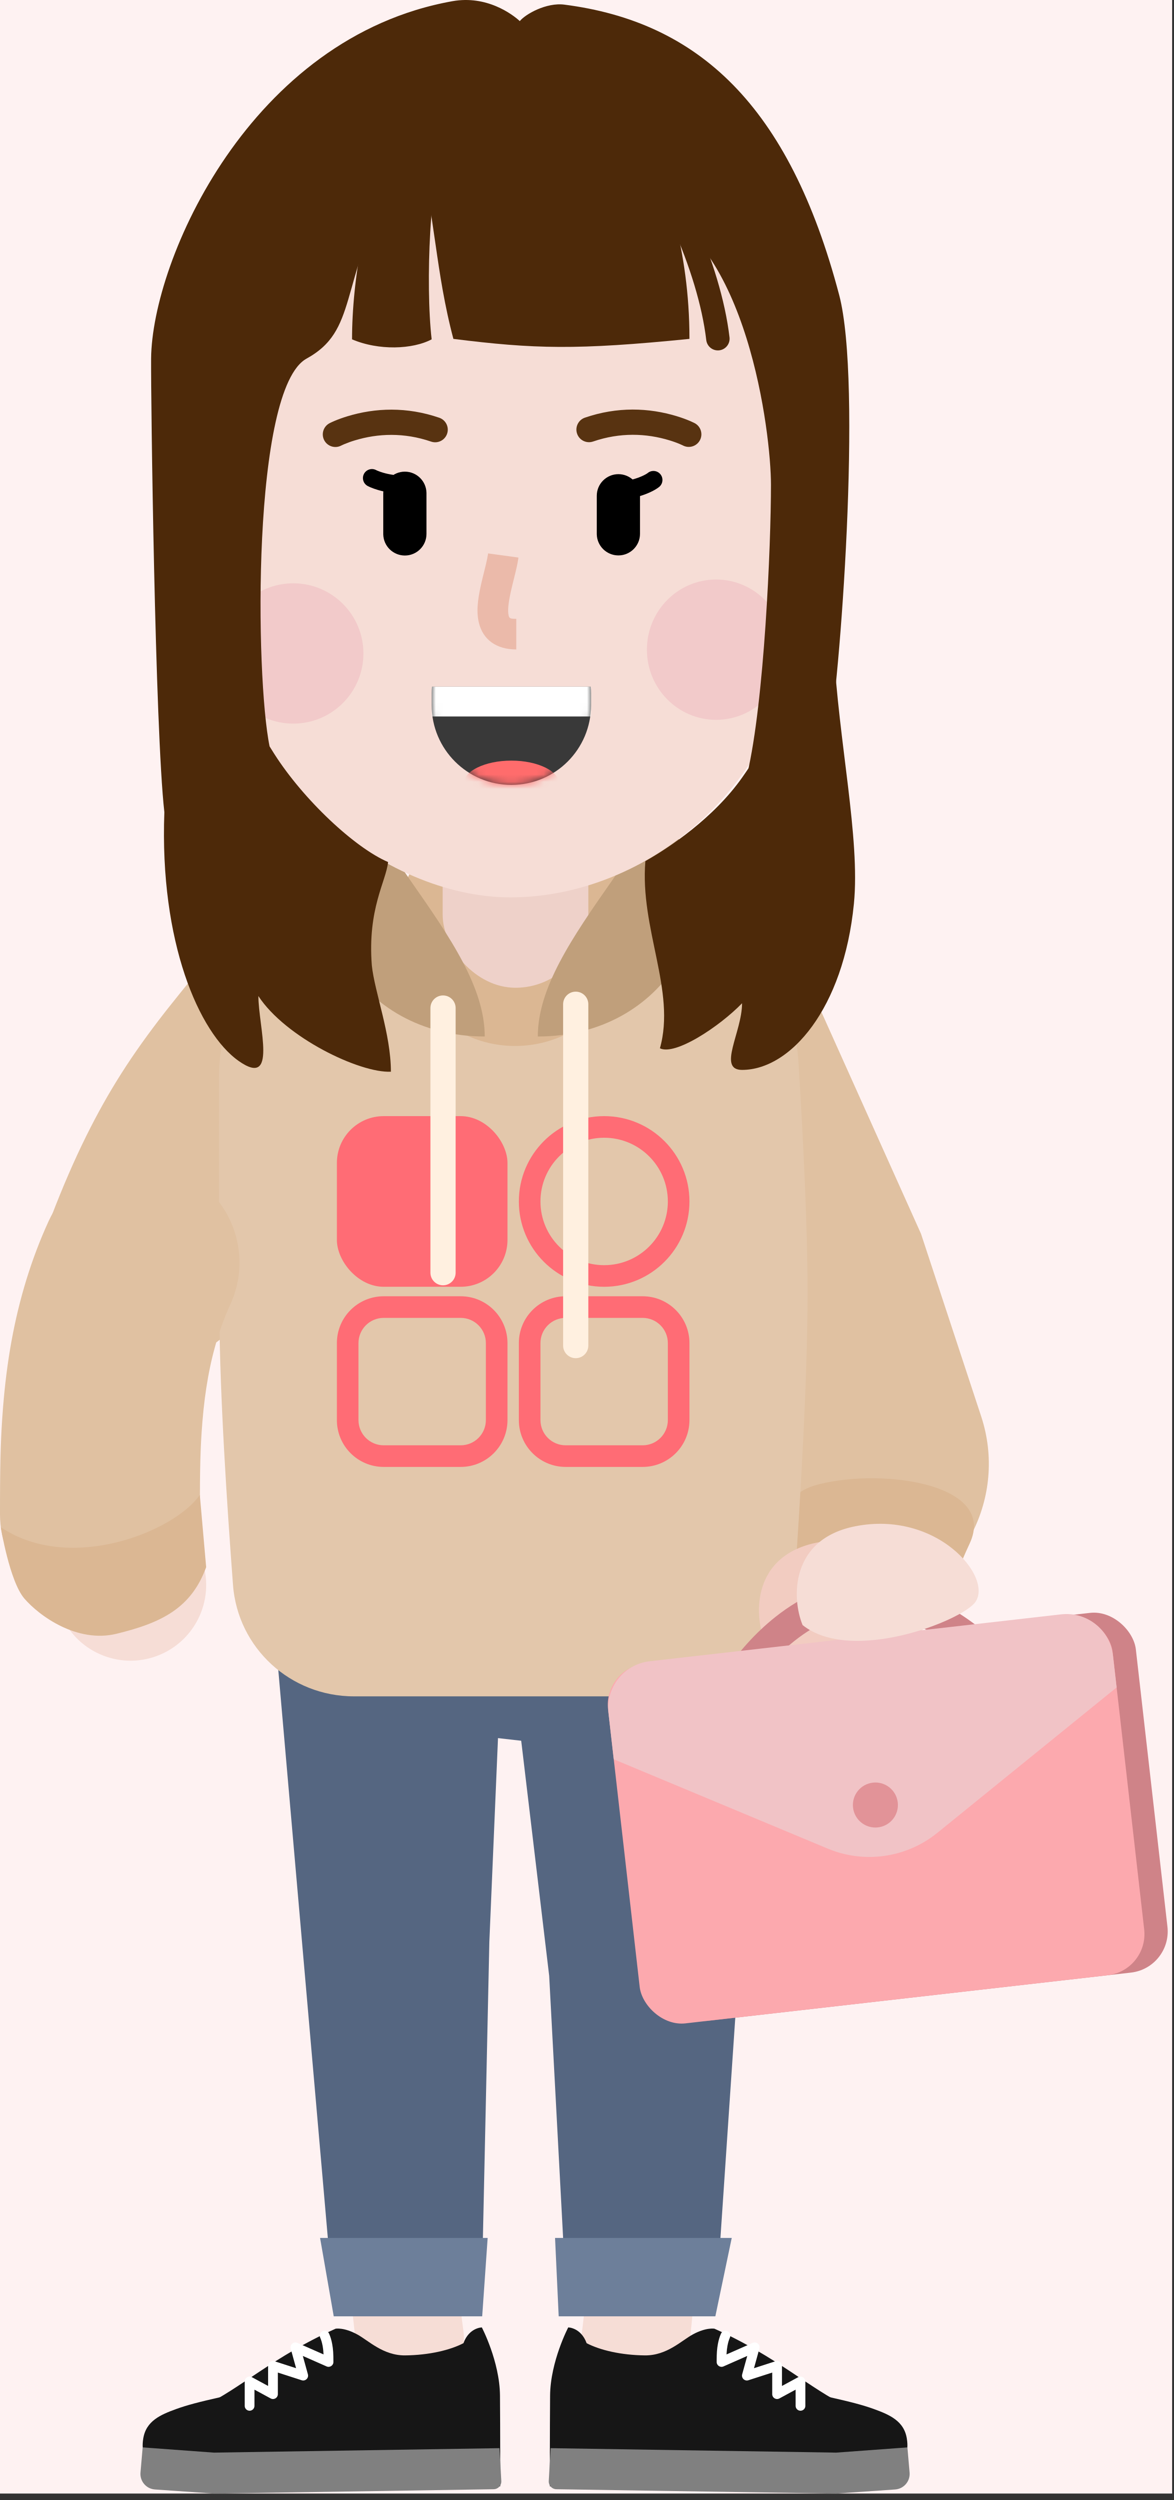 <svg width="163" height="347" viewBox="0 0 163 347" fill="none" xmlns="http://www.w3.org/2000/svg">
<rect x="0" y="0" width="163" height="347" fill="#333333" stroke="none"/>
<g clip-path="url(#clip0_1_513)">
<rect width="162.74" height="346.1" fill="#FEF2F2"/>
<path d="M86.606 222.777C90.663 221.938 94.631 224.547 95.47 228.603C97.013 236.065 97.767 254.077 97.713 276.029L97.711 276.695C97.644 297.785 96.826 317.617 95.55 326.558C94.964 330.658 91.165 333.508 87.065 332.922C82.964 332.337 80.115 328.538 80.7 324.437C83.246 306.607 83.465 245.875 80.86 232.045L80.78 231.64C79.942 227.584 82.55 223.616 86.606 222.777Z" fill="#F6DDD6"/>
<path d="M49.561 227.401C50.4 223.345 54.368 220.737 58.425 221.576C62.44 222.406 65.037 226.304 64.275 230.317L64.25 230.439C61.562 243.443 61.759 305.427 64.331 323.437C64.916 327.538 62.066 331.337 57.966 331.922C53.865 332.508 50.067 329.658 49.481 325.558C48.217 316.707 47.403 297.136 47.322 276.228L47.319 275.594C47.248 253.283 48.003 234.938 49.561 227.401Z" fill="#F6DDD6"/>
<path d="M94.267 244.103L49.757 239.042L40.147 214.75L100.336 217.28L94.267 244.103Z" fill="#556681"/>
<path d="M69.875 220.695L106.264 218.122L99.875 312.872L78.25 311.872L76.25 274.25L69.875 220.695Z" fill="#556681"/>
<path d="M37.25 215.872L69.989 221.329L67.942 269.512L67 312.747L45.625 311.872L37.25 215.872Z" fill="#556681"/>
<path d="M44.44 310.623H67.707L66.948 321.503H46.337L44.44 310.623Z" fill="#6D7F9A"/>
<path d="M77.064 310.623H101.595L99.319 321.503H77.57L77.064 310.623Z" fill="#6D7F9A"/>
<path d="M22.566 345.505C22.516 339.768 23.297 336.278 28.285 333.933C33.272 331.59 37.97 327.083 46.599 323.218C46.599 323.218 47.734 323.003 49.583 324.003C51.16 324.855 53.187 326.948 56.24 326.923C59.556 326.893 62.511 326.19 64.347 325.228C65.139 323.055 66.899 323.04 66.899 323.04C66.899 323.04 69.376 327.755 69.418 332.493C69.459 337.228 69.455 345.095 69.455 345.095L22.566 345.505Z" fill="#161616"/>
<path d="M44.799 323.564C45.14 323.412 45.54 323.566 45.692 323.908C45.885 324.342 46.025 324.819 46.12 325.338C46.261 326.102 46.292 326.728 46.292 327.835C46.292 328.31 45.818 328.632 45.382 328.47L45.342 328.454L42.045 326.999L42.749 329.55C42.888 330.056 42.426 330.515 41.928 330.386L41.889 330.374L38.577 329.306L38.577 332.302C38.577 332.801 38.059 333.124 37.616 332.917L37.578 332.897L35.329 331.678L35.329 333.927C35.329 334.287 35.048 334.582 34.694 334.603L34.652 334.604C34.292 334.604 33.998 334.323 33.977 333.969L33.976 333.927V330.542C33.976 330.044 34.494 329.721 34.937 329.928L34.975 329.948L37.224 331.166L37.224 328.377C37.224 327.933 37.644 327.613 38.067 327.722L38.108 327.733L41.11 328.701L40.361 325.985C40.213 325.448 40.739 324.978 41.25 325.171L41.287 325.186L44.92 326.789C44.902 326.37 44.867 326.027 44.803 325.661L44.789 325.582C44.712 325.163 44.602 324.787 44.455 324.457C44.304 324.116 44.457 323.716 44.799 323.564Z" fill="white"/>
<path d="M24.453 334.372C25.983 333.817 27.604 333.397 30.71 332.695L29.39 336.495L29.428 340.825L20.585 340.902C20.224 340.905 19.579 340.425 19.887 338.472C20.272 336.032 22.279 335.16 24.453 334.372Z" fill="#161616"/>
<path d="M69.603 344.358L69.346 339.8L29.695 340.418L19.808 339.693L19.506 343.185C19.402 344.393 20.307 345.45 21.514 345.533L29.745 346.103L68.539 345.5C69.154 345.49 69.638 344.97 69.603 344.358Z" fill="#808080"/>
<path d="M123.228 345.505C123.278 339.768 122.497 336.278 117.509 333.933C112.522 331.59 107.824 327.083 99.196 323.218C99.196 323.218 98.06 323.003 96.211 324.003C94.633 324.855 92.607 326.948 89.554 326.923C86.238 326.893 83.283 326.19 81.448 325.228C80.654 323.055 78.895 323.04 78.895 323.04C78.895 323.04 76.418 327.755 76.376 332.493C76.335 337.228 76.339 345.095 76.339 345.095L123.228 345.505Z" fill="#161616"/>
<path d="M100.102 323.908C100.254 323.566 100.654 323.412 100.995 323.564C101.337 323.716 101.49 324.116 101.339 324.457C101.192 324.787 101.082 325.163 101.005 325.582C100.94 325.934 100.902 326.259 100.881 326.641L100.873 326.789L104.507 325.186C105.017 324.961 105.559 325.413 105.442 325.947L105.433 325.985L104.684 328.701L107.686 327.733C108.109 327.597 108.542 327.899 108.569 328.335L108.57 328.377L108.57 331.166L110.819 329.948C111.257 329.71 111.788 330.012 111.817 330.5L111.818 330.542V333.927C111.818 334.301 111.515 334.604 111.142 334.604C110.782 334.604 110.487 334.323 110.466 333.969L110.465 333.927L110.465 331.678L108.216 332.897C107.778 333.135 107.247 332.833 107.218 332.345L107.217 332.302L107.217 329.306L103.905 330.374C103.406 330.535 102.927 330.093 103.036 329.59L103.045 329.55L103.749 326.999L100.452 328.454C100.018 328.646 99.532 328.343 99.504 327.878L99.502 327.835L99.503 327.578C99.508 326.627 99.544 326.041 99.674 325.338C99.769 324.819 99.909 324.342 100.102 323.908Z" fill="white"/>
<path d="M121.341 334.372C119.811 333.817 118.191 333.397 115.084 332.695L116.404 336.495L116.366 340.825L125.209 340.902C125.57 340.905 126.215 340.425 125.907 338.472C125.523 336.032 123.516 335.16 121.341 334.372Z" fill="#161616"/>
<path d="M76.191 344.358L76.448 339.8L116.099 340.418L125.986 339.693L126.288 343.185C126.392 344.393 125.487 345.45 124.28 345.533L116.05 346.103L77.255 345.5C76.64 345.49 76.156 344.97 76.191 344.358Z" fill="#808080"/>
<path d="M30.06 131.597C35.235 125.128 44.674 124.079 51.143 129.254C57.547 134.378 58.639 143.681 53.639 150.143L53.485 150.338C52.799 151.196 48.102 156.971 46.763 158.673L46.686 158.772C43.295 163.106 41.077 166.513 38.842 171.027C37.608 173.518 36.387 176.335 35.136 179.607C32.177 187.345 23.506 191.219 15.768 188.261C8.03 185.302 4.156 176.631 7.114 168.893C8.692 164.767 10.288 161.086 11.956 157.716C15.12 151.327 18.372 146.306 22.822 140.589L23.246 140.047C24.885 137.97 29.539 132.248 30.06 131.597Z" fill="#E0C1A1"/>
<path d="M113.042 138.229C109.549 130.454 100.704 126.625 92.645 129.4C84.665 132.148 80.051 140.48 81.956 148.701L95.683 207.939C98.467 219.949 110.921 227.016 122.658 223.245C133.798 219.666 139.89 207.697 136.226 196.584L127.875 171.25L113.042 138.229Z" fill="#E0C1A1"/>
<path d="M113.75 206C106.959 207.698 110.292 212.583 110.375 215.75C123.375 215.75 130.792 218.292 132.625 218.875C133.125 217.625 133.923 215.75 134.625 214.25C138.486 206 122.75 203.75 113.75 206Z" fill="#DBB793"/>
<path d="M30.412 149.493C30.426 135.029 42.165 123.334 56.629 123.334H84.989C98.639 123.334 110.02 133.791 110.862 147.416C111.525 158.13 112.125 170.361 112.125 179.5C112.125 191.159 111.148 207.777 110.312 219.872C109.702 228.688 102.343 235.45 93.506 235.45H49.136C40.349 235.45 33.014 228.76 32.352 219.998C31.506 208.812 30.538 193.82 30.465 183C30.405 174.193 30.4 161.144 30.412 149.493Z" fill="#E3C7AB"/>
<path d="M71.512 145.179C80.524 145.179 87.83 137.755 87.83 128.598C87.83 119.441 80.524 112.018 71.512 112.018C62.501 112.018 55.195 119.441 55.195 128.598C55.195 137.755 62.501 145.179 71.512 145.179Z" fill="#DBB793"/>
<rect x="61.46" y="106.758" width="20.227" height="30.341" rx="10.114" fill="#EED1C9"/>
<rect x="46.773" y="154.916" width="23.686" height="23.686" rx="6.5" fill="#FF6C75"/>
<path fill-rule="evenodd" clip-rule="evenodd" d="M72.038 166.76C72.038 160.219 77.34 154.916 83.881 154.916C90.422 154.916 95.725 160.219 95.725 166.76C95.725 173.3 90.422 178.603 83.881 178.603C77.34 178.603 72.038 173.3 72.038 166.76ZM92.725 166.76C92.725 161.876 88.765 157.916 83.881 157.916C78.997 157.916 75.038 161.876 75.038 166.76C75.038 171.644 78.997 175.603 83.881 175.603C88.765 175.603 92.725 171.644 92.725 166.76Z" fill="#FF6C75"/>
<path fill-rule="evenodd" clip-rule="evenodd" d="M53.273 179.919H63.959C67.549 179.919 70.459 182.829 70.459 186.419V197.105C70.459 200.695 67.549 203.605 63.959 203.605H53.273C49.683 203.605 46.773 200.695 46.773 197.105V186.419C46.773 182.829 49.683 179.919 53.273 179.919ZM63.959 182.919H53.272C51.339 182.919 49.772 184.486 49.772 186.419V197.105C49.772 199.038 51.339 200.605 53.272 200.605H63.959C65.892 200.605 67.459 199.038 67.459 197.105V186.419C67.459 184.486 65.892 182.919 63.959 182.919Z" fill="#FF6C75"/>
<path fill-rule="evenodd" clip-rule="evenodd" d="M78.538 179.919H89.225C92.814 179.919 95.725 182.829 95.725 186.419V197.105C95.725 200.695 92.814 203.605 89.225 203.605H78.538C74.948 203.605 72.038 200.695 72.038 197.105V186.419C72.038 182.829 74.948 179.919 78.538 179.919ZM89.225 182.919H78.538C76.605 182.919 75.038 184.486 75.038 186.419V197.105C75.038 199.038 76.605 200.605 78.538 200.605H89.225C91.157 200.605 92.725 199.038 92.725 197.105V186.419C92.725 184.486 91.157 182.919 89.225 182.919Z" fill="#FF6C75"/>
<path d="M48.089 133.862C51.668 139.546 58.353 143.863 67.301 143.863C67.301 137.108 62.564 130.177 57.037 122.282C54.743 119.004 52.826 115.439 48.089 115.439C46.597 119.211 44.509 128.177 48.089 133.862Z" fill="#C09F7B"/>
<path d="M93.882 133.862C90.303 139.546 83.618 143.863 74.67 143.863C74.67 137.108 79.407 130.177 84.934 122.282C87.228 119.004 89.145 115.439 93.882 115.439C95.374 119.211 97.462 128.177 93.882 133.862Z" fill="#C09F7B"/>
<path d="M61.511 138.165C62.457 138.165 63.228 138.916 63.26 139.855L63.261 139.915V176.648C63.261 177.614 62.477 178.398 61.511 178.398C60.564 178.398 59.794 177.646 59.762 176.708L59.761 176.648V139.915C59.761 138.948 60.544 138.165 61.511 138.165Z" fill="#FFF0E0"/>
<path d="M79.934 137.639C80.88 137.639 81.651 138.39 81.683 139.328L81.684 139.389V186.762C81.684 187.728 80.9 188.512 79.934 188.512C78.988 188.512 78.217 187.76 78.185 186.822L78.184 186.762V139.389C78.184 138.422 78.968 137.639 79.934 137.639Z" fill="#FFF0E0"/>
<path d="M11.835 172.015C15.555 167.566 22.177 166.975 26.626 170.694C31.03 174.376 31.654 180.903 28.057 185.35L27.947 185.485C26.443 187.284 24.917 191.042 24.354 195.598C23.599 201.725 24.592 208.572 27.747 215.798C30.068 221.112 27.641 227.302 22.327 229.622C17.013 231.943 10.823 229.517 8.502 224.202C3.839 213.524 2.296 202.885 3.512 193.027C4.55 184.615 7.619 177.059 11.835 172.015Z" fill="#F6DDD6"/>
<path d="M6.761 169.469C9.954 162.503 18.189 159.444 25.156 162.637C32.122 165.829 35.181 174.065 31.988 181.031C31.292 182.55 30.695 184.126 30.19 185.769C29.132 189.205 28.471 192.925 28.116 197.175L28.088 197.512C27.816 200.935 27.753 203.765 27.75 209.761L27.75 210.185C27.75 217.848 21.538 224.06 13.875 224.06C6.212 224.06 0 217.848 0 210.185L0.003 207.929C0.019 202.462 0.108 199.351 0.413 195.465L0.425 195.314C0.925 189.023 1.935 183.236 3.667 177.608C4.524 174.823 5.55 172.112 6.761 169.469Z" fill="#E0C1A1"/>
<path d="M3.382 221.875C1.322 219.479 0.11 211.969 0.11 211.969C9.677 218.431 24.18 212.613 27.743 207.492L28.624 217.52C26.529 223.275 22.312 225.269 16.182 226.762C10.686 228.101 5.442 224.271 3.382 221.875Z" fill="#DBB793"/>
<path d="M113.497 214.092C104.462 215.871 104.642 224.058 106.182 227.805C112.983 233.241 128.384 227.187 130.18 224.593C132.613 221.08 124.79 211.869 113.497 214.092Z" fill="#F2CCC1"/>
<path d="M119.739 219.615C123.872 219.553 128.076 220.91 132.125 223.299C135.132 225.072 137.919 227.362 139.772 229.402L139.892 229.535L136.722 232.366C135.159 230.616 132.656 228.546 129.966 226.959C126.537 224.937 123.064 223.815 119.802 223.864C116.629 223.912 113.399 225.306 110.317 227.744C107.933 229.63 105.785 232.054 104.468 234.117L104.377 234.26L100.772 232.009C102.332 229.512 104.849 226.651 107.68 224.411C111.437 221.439 115.517 219.678 119.739 219.615Z" fill="#CF8388"/>
<rect x="87.005" y="231.194" width="70.5" height="50.25" rx="5.75" transform="rotate(-6.5 87.005 231.194)" fill="#CF8388"/>
<rect x="83.776" y="231.562" width="70.5" height="50.25" rx="5.75" transform="rotate(-6.5 83.776 231.562)" fill="#FCA9AE"/>
<path d="M114.922 256.583L85.214 244.183L84.484 237.772C84.077 234.205 86.639 230.984 90.206 230.578L147.336 224.068C150.903 223.662 154.124 226.224 154.53 229.791L155.034 234.211L130.147 254.39C125.861 257.865 120.014 258.708 114.922 256.583Z" fill="#F1C3C6"/>
<path d="M121.895 253.637C123.61 253.442 124.842 251.894 124.646 250.179C124.451 248.464 122.903 247.232 121.188 247.428C119.473 247.623 118.241 249.171 118.437 250.886C118.632 252.601 120.18 253.833 121.895 253.637Z" fill="#E29398"/>
<path d="M118.747 211.842C109.712 213.621 109.892 221.808 111.432 225.555C118.233 230.991 133.633 224.937 135.43 222.343C137.863 218.83 130.04 209.619 118.747 211.842Z" fill="#F6DDD6"/>
<path d="M30.339 47.663C30.339 26.372 48.485 9.113 70.869 9.113C93.253 9.113 111.399 26.372 111.399 47.663V86.005C108.131 110.876 88.519 124.555 70.869 124.555C53.219 124.555 32.736 107.975 30.339 86.005V47.663Z" fill="#F6DDD6"/>
<path fill-rule="evenodd" clip-rule="evenodd" d="M59.973 95.311C59.946 95.626 59.932 95.945 59.932 96.267V97.877C59.932 103.988 64.885 108.941 70.996 108.941C77.107 108.941 82.061 103.988 82.061 97.877V96.267C82.061 95.945 82.047 95.626 82.02 95.311H59.973Z" fill="#393939"/>
<mask id="mask0_1_513" style="mask-type:luminance" maskUnits="userSpaceOnUse" x="59" y="93" width="24" height="16">
<path fill-rule="evenodd" clip-rule="evenodd" d="M60.257 93.595C60.044 94.451 59.932 95.346 59.932 96.267V97.876C59.932 103.987 64.885 108.94 70.996 108.94C77.107 108.94 82.061 103.987 82.061 97.876V96.267C82.061 95.346 81.948 94.451 81.736 93.595H60.257Z" fill="white"/>
</mask>
<g mask="url(#mask0_1_513)">
<path d="M70.996 112.157C74.681 112.157 77.668 110.683 77.668 108.864C77.668 107.046 74.681 105.572 70.996 105.572C67.311 105.572 64.324 107.046 64.324 108.864C64.324 110.683 67.311 112.157 70.996 112.157Z" fill="#FF6C6C"/>
<rect x="59.932" y="95.311" width="22.129" height="4.135" fill="white"/>
</g>
<path d="M48.219 57.784C52.118 56.595 56.489 56.439 60.988 57.982C61.902 58.296 62.389 59.291 62.075 60.205C61.762 61.12 60.766 61.606 59.852 61.293C56.12 60.013 52.484 60.142 49.24 61.132C48.701 61.296 48.224 61.471 47.817 61.643L47.627 61.725C47.503 61.78 47.42 61.821 47.38 61.841C46.525 62.291 45.467 61.962 45.017 61.106C44.568 60.251 44.897 59.193 45.752 58.743L45.824 58.706C45.968 58.634 46.179 58.536 46.452 58.42C46.969 58.201 47.56 57.985 48.219 57.784Z" fill="#583311"/>
<path d="M81.21 57.97C85.709 56.427 90.08 56.583 93.979 57.772C94.638 57.973 95.229 58.189 95.746 58.408L95.956 58.499C96.173 58.595 96.337 58.674 96.446 58.731C97.301 59.181 97.63 60.239 97.181 61.094C96.741 61.931 95.719 62.264 94.874 61.858L94.785 61.813C94.713 61.777 94.577 61.714 94.381 61.631C93.974 61.459 93.497 61.284 92.958 61.12C89.714 60.13 86.078 60.001 82.346 61.281C81.432 61.594 80.436 61.108 80.123 60.193C79.809 59.279 80.296 58.284 81.21 57.97Z" fill="#583311"/>
<path d="M40.72 100.437C46.098 100.437 50.458 96.077 50.458 90.699C50.458 85.321 46.098 80.961 40.72 80.961C35.342 80.961 30.982 85.321 30.982 90.699C30.982 96.077 35.342 100.437 40.72 100.437Z" fill="#F2CACA"/>
<path d="M89.912 65.669C90.436 65.22 91.225 65.281 91.674 65.805C92.123 66.329 92.063 67.118 91.538 67.568C91.416 67.672 91.218 67.814 90.936 67.977C90.51 68.224 89.988 68.465 89.365 68.685C88.862 68.863 88.31 69.02 87.706 69.155C87.032 69.304 86.364 68.879 86.215 68.205C86.065 67.531 86.49 66.864 87.164 66.714C87.67 66.602 88.126 66.471 88.533 66.328C88.973 66.172 89.331 66.011 89.612 65.854L89.681 65.815C89.83 65.729 89.904 65.676 89.912 65.669Z" fill="black"/>
<path d="M85.858 65.813C87.49 65.813 88.817 67.115 88.857 68.737L88.858 68.813L88.858 74.091C88.858 75.748 87.515 77.091 85.858 77.091C84.227 77.09 82.899 75.788 82.859 74.167L82.858 74.09L82.858 68.813C82.858 67.156 84.202 65.813 85.858 65.813Z" fill="black"/>
<path d="M50.541 65.762C50.859 65.171 51.585 64.94 52.183 65.228L52.262 65.268L52.341 65.305C52.371 65.318 52.403 65.332 52.438 65.347C52.653 65.436 52.91 65.528 53.209 65.616C54.086 65.871 55.103 66.026 56.248 66.026C56.938 66.026 57.498 66.586 57.498 67.276C57.498 67.967 56.938 68.526 56.248 68.526C54.858 68.526 53.606 68.336 52.509 68.016C52.117 67.901 51.77 67.777 51.47 67.651L51.35 67.6C51.218 67.542 51.118 67.492 51.049 67.456C50.441 67.128 50.214 66.37 50.541 65.762Z" fill="black"/>
<path d="M56.212 65.465C57.843 65.465 59.17 66.767 59.211 68.388L59.212 68.465V74.105C59.212 75.762 57.869 77.105 56.212 77.105C54.581 77.105 53.253 75.803 53.213 74.181L53.212 74.105V68.465C53.212 66.808 54.555 65.465 56.212 65.465Z" fill="black"/>
<path d="M67.767 76.813L71.978 77.387L71.952 77.572C71.852 78.261 71.739 78.768 71.353 80.33L71.107 81.332C71.073 81.472 71.042 81.602 71.013 81.729L70.938 82.056C70.569 83.709 70.466 84.789 70.62 85.433L70.635 85.493C70.722 85.812 70.858 85.888 71.611 85.892L71.681 85.892V90.142C68.914 90.142 67.049 88.781 66.485 86.419C66.14 84.971 66.282 83.403 66.782 81.163L66.855 80.846C66.905 80.627 66.957 80.409 67.019 80.155L67.422 78.515C67.607 77.747 67.683 77.38 67.742 76.992L67.767 76.813Z" fill="#EBBAAA"/>
<path d="M99.424 99.911C104.73 99.911 109.031 95.551 109.031 90.173C109.031 84.795 104.73 80.435 99.424 80.435C94.119 80.435 89.818 84.795 89.818 90.173C89.818 95.551 94.119 99.911 99.424 99.911Z" fill="#F2CACA"/>
<path d="M103.752 107.412C106.12 97.411 107.042 75.698 107.042 67.276C107.042 60.144 103.762 33.14 89.671 28.325C79.275 24.772 56.379 28.193 54.273 25.167C47.035 39.905 49.66 45.858 42.562 49.775C34.929 53.985 35.456 93.989 37.428 103.595C37.64 103.941 37.86 104.292 38.087 104.648C42.155 111.024 49.273 117.676 53.879 119.649C53.615 122.325 51.01 126.104 51.625 134C52.02 137.75 54.273 143.5 54.273 148.75C49.957 148.961 39.625 144 35.875 138.25C35.875 142.5 38.602 151.121 33.125 147.25C27.63 143.366 22.143 130.77 22.82 112.726C21.52 101.262 20.935 54.985 20.98 49.775C21.101 36.041 34.761 5.167 62.827 0.164C67.564 -0.68 71.117 1.959 72.169 2.928C72.959 1.959 75.854 0.322 78.354 0.643C96.905 3.023 109.566 14.546 116.516 40.958C119.735 53.191 116.622 94.768 114.937 103.595C109.937 100.832 101.383 117.413 103.752 107.412Z" fill="#4D2909"/>
<path d="M48.878 47.099C48.878 38.941 50.721 27.623 54.668 20.781C57.3 19.552 63.88 17.833 61.774 20.781C59.669 23.728 59.055 39.554 59.932 47.099C57.3 48.502 52.563 48.678 48.878 47.099Z" fill="#4D2909"/>
<path d="M95.725 47.036C95.725 34.378 92.304 25.651 89.935 18.324C78.762 17.101 55.798 11.698 58.09 20.823C60.458 30.255 60.458 37.624 62.949 47.036C74.122 48.435 80.084 48.609 95.725 47.036Z" fill="#4D2909"/>
<path d="M87.547 18.682C88.221 18.09 89.248 18.157 89.84 18.831C91.631 20.871 94.123 25.152 96.258 29.931L96.342 30.12C98.888 35.862 100.686 41.716 101.287 46.821C101.391 47.712 100.754 48.52 99.862 48.625C98.971 48.73 98.164 48.092 98.059 47.201C97.501 42.459 95.795 36.904 93.371 31.438L93.216 31.091C91.219 26.651 88.918 22.706 87.398 20.975C86.806 20.301 86.873 19.274 87.547 18.682Z" fill="#4D2909"/>
<path d="M118.557 125.439C119.45 116.354 116.408 102.806 115.75 89.91C115.75 89.91 112.963 89.647 112.372 89.91C111.78 90.173 110.858 90.568 110.858 90.568C109.411 94.647 109.345 98.99 103.029 107.938C99.067 113.55 92.896 117.675 89.606 119.518C88.817 128.905 93.875 137.5 91.625 145.5C93.73 146.553 99.875 142.5 103.029 139.25C103.029 143.25 99.567 148.5 103.029 148.5C109.74 148.5 117.125 140 118.557 125.439Z" fill="#4D2909"/>
</g>
<defs>
<clipPath id="clip0_1_513">
<rect width="162.74" height="346.1" fill="white"/>
</clipPath>
</defs>
</svg>
